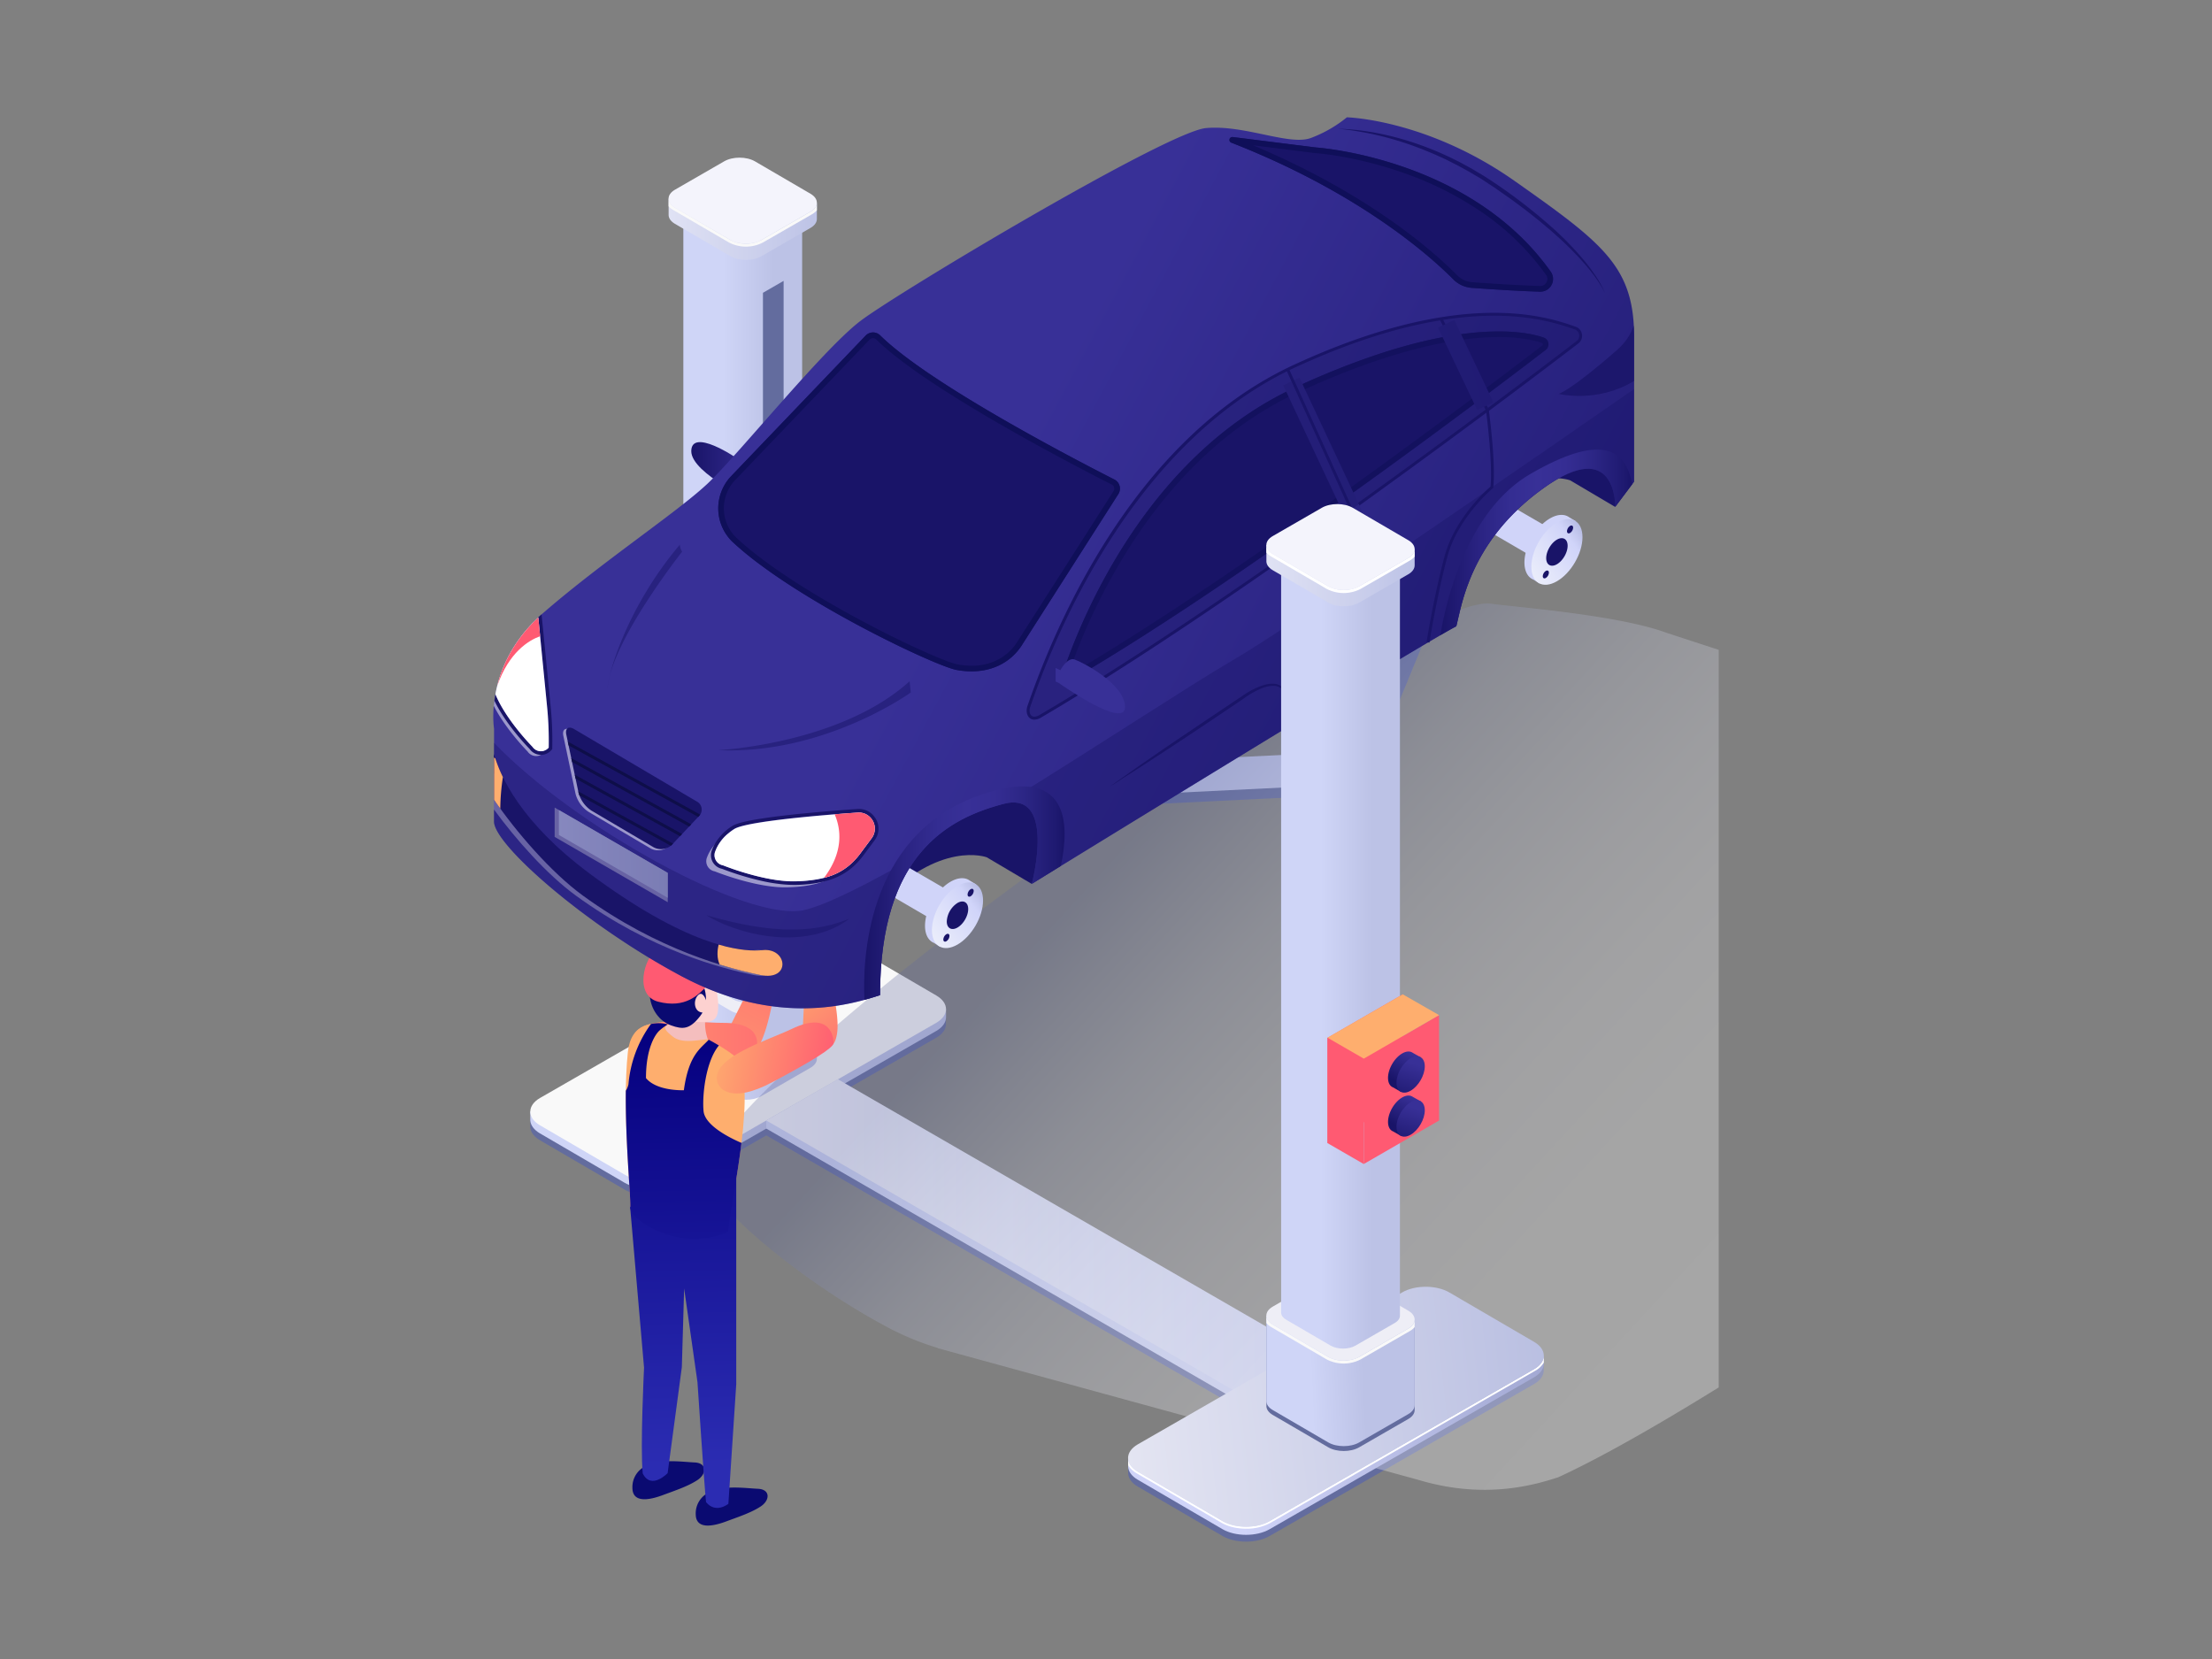 <svg xmlns="http://www.w3.org/2000/svg" xmlns:xlink="http://www.w3.org/1999/xlink" viewBox="0 0 1600 1200" id="mechanic-working-in-service-center"><rect x="0" y="0" width="1600" height="1200" fill="#808080" stroke="none"/><defs><linearGradient id="a" x1="449.97" x2="545.49" y1="798.23" y2="795.66" gradientUnits="userSpaceOnUse"><stop offset="0" stop-color="#cfd5f7"></stop><stop offset="1" stop-color="#bcc2e6"></stop></linearGradient><linearGradient id="j" x1="515.83" x2="554.27" y1="748.08" y2="746.33" xlink:href="#a"></linearGradient><linearGradient id="k" x1="523.1" x2="559.8" y1="436.49" y2="436.49" xlink:href="#a"></linearGradient><linearGradient id="b" x1="421.93" x2="594.43" y1="165.84" y2="165.84" gradientUnits="userSpaceOnUse"><stop offset="0" stop-color="#f4f4fc"></stop><stop offset="1" stop-color="#bcc2e6"></stop></linearGradient><linearGradient id="l" x1="554.29" x2="969.92" y1="906.47" y2="906.47" xlink:href="#a"></linearGradient><linearGradient id="m" x1="554.29" x2="969.92" y1="900.61" y2="900.61" xlink:href="#b"></linearGradient><linearGradient id="c" x1="559.34" x2="559.34" y1="2690.14" y2="2365.35" gradientTransform="matrix(1 -.58 0 1 0 -1692.37)" gradientUnits="userSpaceOnUse"><stop offset="0" stop-color="#d0d4f9"></stop><stop offset="1" stop-color="#636c9e"></stop></linearGradient><linearGradient id="n" x1="711.54" x2="811.57" y1="571.09" y2="572.32" xlink:href="#c"></linearGradient><linearGradient id="o" x1="711.54" x2="811.57" y1="563.68" y2="564.91" xlink:href="#b"></linearGradient><linearGradient id="p" x1="994.99" x2="1008.56" y1="500.25" y2="500.42" xlink:href="#c"></linearGradient><linearGradient id="q" x1="1187.98" x2="816.03" y1="952.48" y2="609.59" gradientUnits="userSpaceOnUse"><stop offset="0" stop-color="#fff"></stop><stop offset=".2" stop-color="#fcfcfd"></stop><stop offset=".36" stop-color="#f2f2f7"></stop><stop offset=".5" stop-color="#e1e2ec"></stop><stop offset=".64" stop-color="#c9ccdd"></stop><stop offset=".78" stop-color="#aaafca"></stop><stop offset=".9" stop-color="#858cb3"></stop><stop offset="1" stop-color="#636c9e"></stop></linearGradient><linearGradient id="d" x1="8388.63" x2="8415.92" y1="793.1" y2="579.27" gradientTransform="scale(1 -1) rotate(-35.6 2268.3 12254.94)" gradientUnits="userSpaceOnUse"><stop offset="0" stop-color="#ff5a72"></stop><stop offset="1" stop-color="#feae6e"></stop></linearGradient><linearGradient id="r" x1="-8935.29" x2="-8908" y1="10614.02" y2="10400.18" gradientTransform="scale(-1 1) rotate(83 807.493 10382.818)" xlink:href="#d"></linearGradient><linearGradient id="s" x1="487" x2="508.17" y1="840.37" y2="747.9" xlink:href="#d"></linearGradient><linearGradient id="e" x1="-6021.24" x2="-6028.18" y1="733.08" y2="1060.02" gradientTransform="matrix(-1 0 0 1 -5529.84 0)" gradientUnits="userSpaceOnUse"><stop offset="0" stop-color="#060180"></stop><stop offset="1" stop-color="#2b2cb2"></stop></linearGradient><linearGradient id="t" x1="-6023.01" x2="-6029.87" y1="752.12" y2="1075.35" xlink:href="#e"></linearGradient><linearGradient id="f" x1="-8910.07" x2="-8870.31" y1="1607.56" y2="1607.56" gradientTransform="matrix(-.99 .17 .17 .99 -8520 583.62)" gradientUnits="userSpaceOnUse"><stop offset="0" stop-color="#feae6e"></stop><stop offset="1" stop-color="#ff5a72"></stop></linearGradient><linearGradient id="u" x1="-8893.62" x2="-8838.81" y1="1618.46" y2="1618.46" xlink:href="#f"></linearGradient><linearGradient id="v" x1="9339.2" x2="9360.37" y1="5513.08" y2="5420.61" gradientTransform="matrix(.62 -.79 .79 .62 -9481.33 4711.49)" xlink:href="#d"></linearGradient><linearGradient id="w" x1="1810.14" x2="1831.31" y1="11557.18" y2="11464.7" gradientTransform="rotate(-92.08 -3991.379 6746.13)" xlink:href="#d"></linearGradient><linearGradient id="h" x1="500.02" x2="550.23" y1="342.81" y2="342.81" gradientUnits="userSpaceOnUse"><stop offset="0" stop-color="#191468"></stop><stop offset="1" stop-color="#383097"></stop></linearGradient><linearGradient id="x" x1="614.72" x2="629.38" y1="683.93" y2="670.16" xlink:href="#c"></linearGradient><linearGradient id="y" x1="680.02" x2="695.26" y1="665.31" y2="636" xlink:href="#c"></linearGradient><linearGradient id="g" x1="658.6" x2="744.58" y1="686.42" y2="624.67" gradientUnits="userSpaceOnUse"><stop offset="0" stop-color="#f7f9fc"></stop><stop offset=".52" stop-color="#d0d4f9"></stop><stop offset="1" stop-color="#636c9e"></stop></linearGradient><linearGradient id="z" x1="1048.31" x2="1062.96" y1="421.14" y2="407.37" xlink:href="#c"></linearGradient><linearGradient id="A" x1="1113.6" x2="1128.85" y1="402.52" y2="373.21" xlink:href="#c"></linearGradient><linearGradient id="B" x1="1092.18" x2="1178.17" y1="423.63" y2="361.88" xlink:href="#g"></linearGradient><linearGradient id="C" x1="1307.14" x2="709.17" y1="689.85" y2="372.11" xlink:href="#h"></linearGradient><linearGradient id="D" x1="1479.55" x2="548.55" y1="150.98" y2="401.9" xlink:href="#h"></linearGradient><linearGradient id="E" x1="632.79" x2="608.26" y1="601.22" y2="609.3" xlink:href="#d"></linearGradient><linearGradient id="F" x1="428.06" x2="352.74" y1="454.09" y2="478.39" xlink:href="#d"></linearGradient><linearGradient id="G" x1="1487.85" x2="556.89" y1="181.84" y2="432.75" gradientTransform="rotate(25.13 956.968 324.86)" xlink:href="#h"></linearGradient><linearGradient id="H" x1="404.25" x2="482.99" y1="617.66" y2="617.66" xlink:href="#a"></linearGradient><linearGradient id="I" x1="353.11" x2="367.96" y1="561.84" y2="572.2" xlink:href="#d"></linearGradient><linearGradient id="J" x1="519" x2="565.96" y1="694.52" y2="694.52" xlink:href="#d"></linearGradient><linearGradient id="i" x1="625.02" x2="770.04" y1="646.03" y2="646.03" gradientUnits="userSpaceOnUse"><stop offset="0" stop-color="#191468"></stop><stop offset="0" stop-color="#191468"></stop><stop offset=".2" stop-color="#2a2382"></stop><stop offset=".37" stop-color="#342d92"></stop><stop offset=".51" stop-color="#383097"></stop><stop offset=".65" stop-color="#352d93"></stop><stop offset=".8" stop-color="#2c2685"></stop><stop offset=".96" stop-color="#1e1970"></stop><stop offset="1" stop-color="#191468"></stop></linearGradient><linearGradient id="K" x1="1041.83" x2="1180.55" y1="392.31" y2="392.31" xlink:href="#i"></linearGradient><linearGradient id="L" x1="644.46" x2="1156.66" y1="1087.01" y2="1028.68" xlink:href="#c"></linearGradient><linearGradient id="M" x1="739.4" x2="1146.62" y1="1042.37" y2="997.83" gradientUnits="userSpaceOnUse"><stop offset="0" stop-color="#eeeef6"></stop><stop offset="1" stop-color="#b6bce0"></stop></linearGradient><linearGradient id="N" x1="948.22" x2="986.66" y1="998.62" y2="996.88" xlink:href="#a"></linearGradient><linearGradient id="O" x1="955.49" x2="992.19" y1="687.03" y2="687.03" xlink:href="#a"></linearGradient><linearGradient id="P" x1="854.32" x2="1026.83" y1="416.39" y2="416.39" xlink:href="#b"></linearGradient><linearGradient id="Q" x1="1015.05" x2="938.28" y1="789.39" y2="744.07" xlink:href="#d"></linearGradient><linearGradient id="R" x1="1041.29" x2="964.53" y1="804.4" y2="759.08" xlink:href="#d"></linearGradient><linearGradient id="S" x1="1126.71" x2="946.51" y1="922.8" y2="774.16" xlink:href="#d"></linearGradient><linearGradient id="T" x1="1009.67" x2="1020.44" y1="814.05" y2="793.15" xlink:href="#h"></linearGradient><linearGradient id="U" x1="1012.63" x2="1022.92" y1="832.7" y2="801.19" xlink:href="#h"></linearGradient><linearGradient id="V" x1="1009.66" x2="1020.44" y1="782.2" y2="761.31" xlink:href="#h"></linearGradient><linearGradient id="W" x1="1012.63" x2="1022.92" y1="800.86" y2="769.35" xlink:href="#h"></linearGradient></defs><g data-name="Ñëîé 1"><path fill="#636c9e" d="M816 1059.53v6.37c.23 3.42 2.55 6.8 7 9.4L884.23 1111c9.36 5.45 24.68 5.49 34.06.07l191.34-109.93c4.71-2.72 7.06-6.32 7-9.91v-5.78zM918.22 1031.41l51.7-29.85L606.1 791.5l71.14-40.88c4.71-2.71 7.06-6.31 7-9.9v-5.78L383.57 809v6.38c.22 3.42 2.55 6.8 7 9.39l61.27 35.74c9.36 5.45 24.68 5.48 34.06.07l68.39-39.29S918.22 1031.41 918.22 1031.41z"></path><path fill="url(#a)" d="M684.29,730v5.78c0,3.59-2.34,7.19-7,9.9L485.9,855.61c-9.38,5.42-24.7,5.38-34.06-.07l-61.27-35.73c-4.45-2.6-6.78-6-7-9.39,0,0,0-6.39,0-6.39Z"></path><path fill="#f9f9f9" d="M451.84,849.68c9.36,5.46,24.68,5.49,34.06.08L677.24,739.82c9.38-5.41,9.4-14.31,0-19.76L616,684.33c-9.36-5.46-24.68-5.49-34.06-.08L390.62,794.19c-9.38,5.41-9.4,14.31-.05,19.76Z"></path><path fill="url(#j)" d="M590.87,704.05v61.79c0,2.36-1.53,4.71-4.62,6.49l-35.57,20.51c-6.15,3.54-16.19,3.52-22.32-.05l-40.15-23.42c-2.92-1.7-4.45-3.92-4.58-6.15,0,0,0-62.18,0-62.18Z"></path><path fill="#eeeef6" d="M528.36,731c6.13,3.58,16.17,3.6,22.32,0l35.57-20.5c6.15-3.55,6.16-9.38,0-13l-40.15-23.42c-6.13-3.57-16.17-3.6-22.32,0l-35.58,20.5c-6.14,3.55-6.15,9.38,0,13Z"></path><path fill="url(#k)" d="M580.22,150.47V701.16c0,1.89-1.23,3.78-3.7,5.21L548,722.8c-4.93,2.84-13,2.82-17.89,0L497.94,704c-2.34-1.36-3.56-3.14-3.66-4.93,0,0,0-551,0-551Z"></path><path fill="#f9f9f9" d="M530.12,172c4.91,2.86,13,2.88,17.89,0l28.51-16.43c4.93-2.85,4.94-7.52,0-10.38l-32.17-18.77c-4.92-2.87-13-2.88-17.89,0L498,142.88c-4.93,2.85-4.94,7.52,0,10.38Z"></path><path fill="url(#b)" d="M590.87,146.69v11.68c0,2.36-1.53,4.71-4.62,6.49l-35.57,20.51c-6.15,3.54-16.19,3.52-22.32-.05L488.21,161.9c-2.92-1.7-4.45-3.92-4.58-6.15,0,0,0-12.07,0-12.07Z"></path><path fill="#f4f4fc" d="M528.36,173.59c6.13,3.58,16.17,3.6,22.32,0l35.57-20.5c6.15-3.55,6.16-9.38,0-12.95l-40.15-23.42c-6.13-3.57-16.17-3.6-22.32,0l-35.58,20.51c-6.14,3.54-6.15,9.37,0,13Z"></path><path fill="#f9f9f9" d="M487.14,152l40.15,23.41a26.73,26.73,0,0,0,24.45.06L587.31,155a13.2,13.2,0,0,0,3.56-2.88v-5.4c0,2.34-1.55,4.68-4.62,6.45l-35.57,20.5a24.62,24.62,0,0,1-22.32,0l-40.15-23.41c-3.07-1.79-4.6-4.14-4.59-6.49v5.45A13.5,13.5,0,0,0,487.14,152Z"></path><polygon fill="url(#l)" points="918.22 1026.46 554.28 816.34 554.28 810.47 605.99 786.49 969.92 996.61 918.22 1026.46"></polygon><polygon fill="url(#m)" points="918.22 1020.59 554.28 810.47 605.99 780.62 969.92 990.74 918.22 1020.59"></polygon><polygon fill="url(#c)" points="566.81 694.72 551.86 703.35 551.86 211.79 566.81 203.16 566.81 694.72"></polygon><polygon fill="url(#n)" points="940.89 576.4 594.81 593.41 638.26 567.7 984.34 550.69 940.89 576.4"></polygon><polygon fill="url(#o)" points="940.89 569 594.81 586 638.26 560.29 984.34 543.28 940.89 569"></polygon><polygon fill="url(#p)" points="997.27 543.28 1032.49 457.71 1002.62 457.71 978.75 536.34 997.27 543.28"></polygon><path d="M1243.19,470.05v533.52c-43.93,27.17-85,50.7-116.12,65-15.58,5-52.33,16.54-101.08,1.87l-25-6.86-5.81-1.59-5-1.37-1.91-.54-82.64-22.63-9.54-2.59-37.84-10.35-180-49.34.09-.14A199,199,0,0,1,641.89,960c-43.43-23.12-85.55-55-109.35-78.64-1.41-1.36-2.77-2.77-4-4.08-7.36-7.73-12.5-14.41-14.68-19.31a11.48,11.48,0,0,1-1.22-4.59V837.71c1-1.68,2.09-3.45,3.31-5.22,2.46-3.68,5.32-7.64,8.63-11.72,4-5,8.64-10.41,13.77-16,3.27-3.54,6.72-7.18,10.45-11,3.9-4,8.08-8.13,12.45-12.4,7.31-7,15.21-14.4,23.66-21.94,2-1.78,4-3.59,6-5.36.55-.5,1.14-1,1.68-1.5,2.64-2.32,5.27-4.64,8-7,1.72-1.5,3.5-3,5.31-4.54q10.64-9.13,22-18.54c2.86-2.36,5.72-4.77,8.67-7.13,4.5-3.68,9-7.36,13.68-11.08q13.14-10.5,26.94-21.22a.87.87,0,0,0,.22-.18c1.64-1.27,3.32-2.55,5-3.86.64-.5,1.27-1,2-1.5s1.37-1,2.09-1.59q11.73-9.06,23.85-18.13,14.73-11,29.85-22.12,4.1-2.94,8.18-6c1.63-1.18,3.22-2.37,4.86-3.5,5.36-3.91,10.72-7.77,16.13-11.63,15.22-10.86,30.52-21.58,45.79-32,3.91-2.68,7.77-5.36,11.68-8q13-8.87,25.89-17.45l12.08-8c21.31-14,42.12-27.34,61.88-39.47,1.41-.91,2.77-1.73,4.13-2.55l.77-.5c19.18-11.76,37.3-22.39,53.93-31.66.73-.41,1.41-.77,2.13-1.18,4.14-2.32,8.23-4.5,12.18-6.64,4.41-2.36,8.68-4.58,12.81-6.72,1.82-.95,3.64-1.86,5.36-2.72q8.73-4.36,16.49-7.91c.77-.36,1.55-.68,2.32-1,2.72-1.23,5.36-2.37,7.9-3.41,4.14-1.73,8-3.18,11.54-4.41,9.82-3.41,17.31-4.95,22.13-4.27,19.21,2.64,92.13,8.09,127.38,21.17Z" style="mix-blend-mode:multiply" fill="url(#q)" opacity=".3"></path><path fill="#fdd1d0" d="M554,701.47a4.4,4.4,0,0,0-1-.91,7.92,7.92,0,0,0-.93-1.9c-2.24-3.35-7.1-13-5.06-13.63,1.24-.41,1.72.76,2.53,1.86-.77-5.4-.26-10.8,4.06-12.76a4.52,4.52,0,0,1,2.54-.5c3.88.29,5.41,5.79,5.33,13.69a131,131,0,0,0,.84,14.74C559.4,703,555.75,703.66,554,701.47Z"></path><path fill="url(#d)" d="M529.11,753.31c5.61,7.26,10.63,18,19.38,4s13.27-51.1,14-55.86S553,693.08,551,697c-5,9.64-18.09,35.68-26,51.51A24.33,24.33,0,0,1,529.11,753.31Z"></path><path fill="url(#r)" d="M457.86,751c-1.13,5.68,2.77,19,35.61,17.59s50.69-3.45,52.31-6.38,8.81-22.4-22.74-22.35C503.45,739.89,461.36,733.37,457.86,751Z"></path><path fill="#0a0a71" d="M512.71 1079.55c10.27-5.54 26.5-3.08 35.53-2.67s8.83 8.22 2.06 12.73-16.23 7.6-25.06 10.89-22 6.37-22-5.34A16.76 16.76 0 01512.71 1079.55zM466.91 1060.5c10.27-5.54 26.49-3.08 35.53-2.67s8.83 8.22 2.05 12.73-16.22 7.6-25.05 10.89-22 6.37-22-5.34A16.76 16.76 0 01466.91 1060.5z"></path><path fill="url(#s)" d="M530.58,763.27c-14.16-11-71.92-44.27-76.41-2.41s2.42,104.46,1.69,112.49,34.59,33.39,70.87,17.66C527.37,873.67,550.49,778.74,530.58,763.27Z"></path><path fill="url(#e)" d="M464.92,1065.8c6.1,12.2,18-.24,18-.24l10.27-76.63L494.86,932l9.64,67.74s4.92,74.92,6.2,86.8c7.17,8.67,16.16,1.17,16.16,1.17l5.68-86.36V853L455.8,873.15l10.06,116.1S463,1047.18,464.92,1065.8Z"></path><path fill="url(#t)" d="M536.33,826.69c-3.38,27.75-9.28,55.67-9.6,64.32-36.28,15.73-71.6-9.63-70.87-17.66.58-6.36-3.64-47-3.18-84.43a13.73,13.73,0,0,0,1.9-4.64,86.32,86.32,0,0,1,16.27-43.59,25.52,25.52,0,0,1,12.21.27,43.93,43.93,0,0,0-5.72,4.18c-3,2.46-10.09,12.41-10.09,34.67,7.92,9.63,27.4,8.78,27.4,8.78,3.55-25.87,12.19-30.16,18-36.55,2.62,1.39,5.1,2.8,7.37,4.17-9.4,11.17-12.23,35.71-11.11,47.55C510,814.3,528.34,823.27,536.33,826.69Z"></path><path fill="#f4bebe" d="M510.21,735.91A35.77,35.77,0,0,0,512,751.77c-8.59.56-18.6,3.22-25.26-1.92-9.89-7.64-4.07-7.28-1.5-10.49,3.69-4.61,1.42-7.84,1.42-7.84Z"></path><path fill="#fdd1d0" d="M514.08,697s5.32,19.94,5.41,29.48-1.66,13.3-13,12.84-33.31-9.57-32.2-18.44S489.27,680,514.08,697Z"></path><path fill="#0a0a71" d="M518.78,693.75c2.31,8.84-3.24,13.57-6.4,17l-3.16,3.46s4.67,11.26-2.83,20.83-12.36,9.74-21,6.65S470.86,730,470,720.38s-2.93-28,14.81-34.74S515.15,679.84,518.78,693.75Z"></path><path fill="#fdd1d0" d="M510.85,723.91s-2.26-7.6-5.83-4.15-3.18,11,1.77,12.4S514.38,729.83,510.85,723.91Z"></path><path fill="url(#f)" d="M515.47,704.8l13.15-15.58s9.9-9-1.6-15.26-17.88-3.78-21.45-.5-12.89,9.94-12.89,9.94Z"></path><path fill="url(#u)" d="M511.91,712.44c-6.56,7.18-16.1,17.21-35.82,12.12-17.39-4.49-10.73-31.88-.21-38.57,6.42-4.07,23.19-13.62,36.68-1.34S511.91,712.44,511.91,712.44Z"></path><path fill="#fdd1d0" d="M586.32,696.78a4.36,4.36,0,0,0-1.08-.81,7.71,7.71,0,0,0-1.1-1.8c-2.54-3.13-8.28-12.25-6.32-13.1,1.21-.53,1.79.59,2.7,1.61-.74-2.69-1.21-3.25,2.91-5.61a4.62,4.62,0,0,1,2.49-.74c3.88-.07,6.08,1.73,6.51,5.66.64,5.73,1.64,11.76,2.23,14.6C591.85,697.76,588.29,698.8,586.32,696.78Z"></path><path fill="url(#v)" d="M586.16,751.32c8.06,4.38,17,12.15,19.35-4.13s-8.49-52.11-9.71-56.77-12.11-3.85-12.39.53c-.69,10.84-2.14,39.95-2.95,57.61A24.28,24.28,0,0,1,586.16,751.32Z"></path><path fill="url(#w)" d="M518.72,782.33c1.43,5.61,10.68,15.95,39.71.55S602.7,758,602.9,754.6s-1.69-24-30.15-10.38C555.09,752.67,514.29,764.9,518.72,782.33Z"></path><path fill="#191468" d="M551.57,687.25c-16.64,1.79-56.05-3.9-125.32-55.56-49.95-37.25-64.61-70.57-68.9-86.26v33c15.67,22.9,41.14,52.52,64.17,69.3,54.94,40,106,52.78,128.4,57.45S569.73,685.31,551.57,687.25Z"></path><path fill="url(#h)" d="M547.85,364.22s-48.05-21.46-47.83-38,31.38,3.62,36.58,7.91,10.17,19.51,10.17,19.51l3.46,2.43v9.74Z"></path><path fill="#191468" d="M746.25,639.32l-32.48-19.21s-34.11-12.91-78.33,34.2c-54.22,57.77-31.61-40.1-31.61-40.1l74-59.46,78.78,10.82,6.93,41.12Z"></path><path fill="url(#x)" d="M636.47,615.39a4.33,4.33,0,0,0-.62-.36c-1.52-.7-3.52-.5-5.73.77-4.7,2.71-8.51,9.29-8.51,14.69,0,3,1.16,5,3,5.7l60.78,35.47,12-20.82Z"></path><path fill="#191468" d="M699.64,656.19c0,5.4-3.81,12-8.51,14.69s-8.52.55-8.52-4.85,3.81-12,8.52-14.69S699.64,650.8,699.64,656.19Z"></path><path fill="url(#y)" d="M701.36,636.88a8.76,8.76,0,0,0-1.36-.79c-3.28-1.52-7.64-1.09-12.42,1.67-10.21,5.9-18.49,20.18-18.49,31.89,0,6.47,2.52,10.79,6.49,12.39l4.52,2.88,26-45.2Z"></path><path fill="url(#g)" d="M711.07,651.35c0,11.71-8.28,26-18.49,31.89s-18.49,1.18-18.49-10.54,8.28-26,18.49-31.9S711.07,639.63,711.07,651.35Z"></path><path fill="#191468" d="M700.33 657.55c0 4.91-3.47 10.9-7.75 13.37s-7.75.49-7.75-4.42a17.07 17.07 0 017.75-13.37C696.86 650.66 700.33 652.63 700.33 657.55zM704.31 644.47a4.88 4.88 0 01-2.22 3.82c-1.22.71-2.21.14-2.21-1.26a4.9 4.9 0 012.21-3.83C703.32 642.5 704.31 643.06 704.31 644.47zM686.78 677a4.88 4.88 0 01-2.22 3.82c-1.22.71-2.22.14-2.22-1.26a4.91 4.91 0 012.22-3.83C685.79 675.05 686.78 675.61 686.78 677zM1168.29 366.66l-32.49-19.2s-34.11-12.92-78.33 34.19c-54.22 57.77-31.61-40.1-31.61-40.1l74-59.46 78.78 10.83L1176.72 331z"></path><path fill="url(#z)" d="M1070.05,352.6a3.85,3.85,0,0,0-.62-.36c-1.51-.7-3.52-.5-5.72.77-4.71,2.71-8.52,9.29-8.52,14.69,0,3,1.16,5,3,5.7L1119,408.87l12-20.82Z"></path><path fill="#191468" d="M1133.22,393.4c0,5.4-3.81,12-8.51,14.69s-8.52.55-8.52-4.85,3.82-12,8.52-14.69S1133.22,388,1133.22,393.4Z"></path><path fill="url(#A)" d="M1134.94,374.09a9.15,9.15,0,0,0-1.35-.79c-3.29-1.52-7.65-1.09-12.43,1.67-10.21,5.9-18.49,20.18-18.49,31.89,0,6.47,2.52,10.79,6.49,12.39l4.53,2.88,26-45.2Z"></path><path fill="url(#B)" d="M1144.65,388.56c0,11.72-8.28,26-18.49,31.89s-18.49,1.18-18.49-10.54,8.28-26,18.49-31.9S1144.65,376.84,1144.65,388.56Z"></path><path fill="#191468" d="M1133.91 394.76c0 4.91-3.47 10.9-7.75 13.37s-7.75.49-7.75-4.42 3.47-10.9 7.75-13.37S1133.91 389.84 1133.91 394.76zM1137.89 381.68a4.89 4.89 0 01-2.21 3.82c-1.23.71-2.22.14-2.22-1.26a4.88 4.88 0 012.22-3.83C1136.9 379.71 1137.89 380.27 1137.89 381.68zM1120.36 414.23a4.88 4.88 0 01-2.22 3.82c-1.22.71-2.21.14-2.21-1.26a4.9 4.9 0 012.21-3.83C1119.37 412.26 1120.36 412.82 1120.36 414.23z"></path><path fill="url(#C)" d="M357.35,594.31V527s-7.79-46.1,35.71-83.76,96.74-72.71,118.81-93.49S595,253,622.25,232.24s222-137,250-139.59,60.38,13,76,7.14a92.7,92.7,0,0,0,26-14.93s57.78,1.3,121.41,46.1,85.7,61.67,86.35,111V348.45l-13.63,18.18s1.29-51.7-51.94-13.51-59.09,84.93-63,99.86c-23.37,11.69-307.1,186.34-307.1,186.34s18.18-68.17-20.77-57.79-89,35.71-89,138.29c-20.13,6.5-74,23.38-143.48-13.63S357.35,611,357.35,594.31Z"></path><path fill="#191468" d="M511,662c8.61,2.52,17.18,4.66,25.8,6.41a201.38,201.38,0,0,0,26,3.61l3.26.19c1.08.06,2.17.06,3.25.1.55,0,1.09,0,1.63,0h1.63c1.08,0,2.17,0,3.25,0a119.84,119.84,0,0,0,13-1l3.23-.47c1.07-.18,2.13-.41,3.2-.6.54-.1,1.08-.18,1.61-.3l1.59-.38,1.6-.37c.53-.12,1.07-.24,1.59-.4a122.51,122.51,0,0,0,12.61-4.19,56.55,56.55,0,0,1-5.61,3.76l-1.47.85c-.49.28-1,.57-1.49.81l-3.07,1.48c-.51.26-1,.46-1.57.67l-1.58.63-1.6.63c-.53.2-1.08.36-1.62.54-1.08.35-2.17.71-3.27,1l-3.32.85c-1.1.3-2.23.47-3.35.7s-2.25.44-3.38.57-2.26.33-3.4.45l-3.41.29c-1.14.12-2.28.11-3.42.16l-1.71.06h-1.71c-1.14,0-2.28,0-3.42-.06l-3.41-.17a120.37,120.37,0,0,1-26.69-5A125.77,125.77,0,0,1,523,668.23c-2.07-.92-4.12-1.84-6.11-2.88A66.56,66.56,0,0,1,511,662Z" opacity=".5"></path><path fill="#191468" d="M1033.94 464.82l-2.06-.32c0-.34 5.39-34 13.13-62.54 7.33-27 30.1-47.42 33.11-50 1.7-16.68-2.87-52.15-3.24-55l-33.52-65.93 1.86-1 33.68 66.25 0 .18c.21 1.57 5.15 38.69 3.23 56.05l-.05.42-.32.26c-.26.21-25.12 21.11-32.76 49.24C1039.31 430.91 1034 464.49 1033.94 464.82zM967.48 93.12c4.9.09 9.79.46 14.67 1 2.44.31 4.88.57 7.3 1l3.64.58c1.21.22 2.41.46 3.62.69a209.92 209.92 0 0128.46 7.71 222 222 0 0127.2 11.45c1.1.55 2.22 1.06 3.31 1.64l3.25 1.76 3.24 1.76c1.08.59 2.17 1.16 3.22 1.81l6.35 3.78 1.58.94 1.55 1 3.1 2a390.52 390.52 0 0146.62 36 229 229 0 0120.46 21.22l2.35 2.84c.76 1 1.5 1.95 2.24 2.93 1.52 1.93 2.91 4 4.3 6 .7 1 1.32 2.07 2 3.11s1.27 2.1 1.87 3.17a44.88 44.88 0 013.13 6.66 44.46 44.46 0 00-3.51-6.43c-.66-1-1.29-2.07-2-3.06s-1.38-2-2.12-3l-2.23-2.9c-.71-1-1.53-1.9-2.3-2.85s-1.55-1.88-2.34-2.81l-2.45-2.72c-.82-.9-1.61-1.83-2.45-2.71l-2.54-2.64-2.54-2.63-2.63-2.54-2.63-2.54-1.32-1.27-1.35-1.23-5.44-4.9c-1.82-1.62-3.72-3.16-5.58-4.74s-3.7-3.18-5.63-4.67c-3.84-3-7.6-6.12-11.57-9l-5.87-4.38c-1-.74-2-1.45-3-2.14l-3-2.11-6-4.2-1.5-1.06-1.53-1-3.06-2-3-2-1.53-1-1.56-.94L1064 125c-1-.64-2.11-1.21-3.18-1.8l-3.2-1.76-3.2-1.75c-1.07-.57-2.17-1.1-3.25-1.66-2.19-1.08-4.34-2.22-6.54-3.26l-6.65-3c-2.22-1-4.49-1.87-6.73-2.82s-4.54-1.79-6.81-2.65a230.71 230.71 0 00-28-8.46c-1.19-.28-2.37-.57-3.57-.83l-3.59-.72c-2.38-.52-4.8-.87-7.21-1.31C977.21 94.16 972.36 93.52 967.48 93.12z"></path><path fill="#191468" d="M1181.9,242c0-2.2-.1-4.33-.22-6.41-2,6.09-5.78,12.1-12.16,17.68-34.78,30.44-42.21,31.6-42.21,31.6s27.68,7.06,54.59-9.28Z" opacity=".8"></path><path fill="#191468" d="M493.43 399s-52 65.73-54 99.3c0-9.69 13.68-58.65 52.37-104.38A8.77 8.77 0 00493.43 399zM519.53 542.62s88-4.29 138.4-49.83l.88 8.1S596.29 546 519.53 542.62z" opacity=".5"></path><path fill="#191468" d="M1144.29,241.91a6.77,6.77,0,0,0-4.5-5.55c-20.21-7.13-81.82-28.8-203.61,27.4C884.25,287.7,838.46,330.49,800.07,391c-22.48,35.44-42.16,76.87-56.92,119.8-1.14,3.36-.41,7,1.77,8.67a5.25,5.25,0,0,0,3.27,1.09,9.9,9.9,0,0,0,5.36-1.86q12.68-7.42,26-15.63c6.68-4,13.44-8.26,20.3-12.58,38.35-24.21,79.28-51.7,118.94-79.27l7.09-4.91c.22-.18.5-.36.77-.55s.73-.54,1.13-.81c.69-.46,1.37-1,2.05-1.41,2.18-1.55,4.4-3.09,6.59-4.64,1.86-1.27,3.72-2.58,5.54-3.9,9.54-6.68,19-13.36,28.21-19.95.82-.59,1.63-1.18,2.41-1.72,1.5-1.05,2.95-2.09,4.4-3.14.59-.45,1.18-.86,1.73-1.27s.82-.54,1.18-.82l3.41-2.45c34.43-24.71,66-47.93,91.77-67.1.63-.45,1.31-.91,2-1.41,38.43-28.62,63.37-47.79,64.42-48.61A6.82,6.82,0,0,0,1144.29,241.91Zm-69.73,54.42c-25.81,19.17-57.56,42.52-92.18,67.37-1.5,1.09-3,2.14-4.5,3.23-.59.45-1.18.86-1.77,1.27-1.45,1-3,2.09-4.45,3.13-1.64,1.23-3.32,2.41-5,3.59-9.22,6.59-18.62,13.27-28.16,19.95l-5.55,3.9c-1.59,1.14-3.18,2.23-4.77,3.37-.54.36-1,.72-1.54,1a8.39,8.39,0,0,1-.82.59c-.64.46-1.27.91-1.91,1.32-2.18,1.54-4.36,3-6.54,4.59-39.8,27.62-80.82,55.19-119.25,79.41-7,4.36-13.81,8.63-20.53,12.72-8.55,5.27-17,10.31-25.13,15.08-2.63,1.68-4.86,2-6.27.91s-1.91-3.86-1-6.36c18.9-55.2,74.5-187.67,185.71-242.82.59-.32,1.23-.59,1.87-.91,1.4-.68,2.86-1.36,4.31-2,41.8-19.31,76.41-29.35,104.67-33.94.73-.14,1.45-.27,2.14-.36a239.2,239.2,0,0,1,36.75-3c30.16,0,49,6.63,58.51,9.95a4.8,4.8,0,0,1,1.09,8.49c-.73.59-25.53,19.67-63.92,48.25C1075.69,295.47,1075.15,295.88,1074.56,296.33Z"></path><path fill="#191468" d="M1117.92 253.25S914.56 410.06 777.43 490.41c-6.52 4.17-9.39-1.18-7.78-5.87C783.56 444 831.22 329 937.43 280c104.82-48.36 159.94-42.56 179.28-35.75A5.12 5.12 0 011117.92 253.25zM626.16 242.75L528.9 344.36a33.73 33.73 0 001.47 48.09c45.15 41.71 146 89.28 161.47 92.14 22.58 4.17 38.86-4.69 47.24-17.81l69.86-109.37a7.38 7.38 0 00-2.87-10.56C777.44 332.3 672.3 277.7 636.66 242.58A7.38 7.38 0 00626.16 242.75z"></path><path fill="#0f0f59" d="M806.07,346.85c-28.62-14.54-133.79-69.14-169.41-104.26a7.34,7.34,0,0,0-10.49.13l-45.93,48-13.45,14.08-14.94,15.58-14.18,14.81-8.76,9.18a31.39,31.39,0,0,0-5.14,7,33.64,33.64,0,0,0,6.59,41.07,234,234,0,0,0,21.49,17.44c4.77,3.5,9.76,7,14.94,10.41,4.36,2.91,8.86,5.81,13.45,8.63,46.57,29,100.58,53.61,111.58,55.65a58.58,58.58,0,0,0,10.94,1c17,0,29.35-7.95,36.35-18.85l69.82-109.39A7.34,7.34,0,0,0,806.07,346.85Zm-.59,8.36L735.61,464.56a35.71,35.71,0,0,1-12.9,12.13,40.72,40.72,0,0,1-20,4.86,57.67,57.67,0,0,1-10.17-1c-10.45-1.91-65.6-27-112.35-56.43-4.59-2.86-9.09-5.81-13.45-8.76-5.22-3.5-10.22-7.05-14.94-10.59-6.86-5.13-13.18-10.31-18.67-15.35a29.58,29.58,0,0,1-1.32-42.21l8.27-8.63,11.72-12.27,14.94-15.58,13.45-14.08,48.88-51.06a3.3,3.3,0,0,1,2.36-1,3.37,3.37,0,0,1,2.32.91c35.8,35.29,139.47,89.31,170.41,105a3.18,3.18,0,0,1,1.68,2A3.42,3.42,0,0,1,805.48,355.21Z"></path><path fill="#191468" d="M891.6,99.1l59.4,7.47c.46.06.91.11,1.37.14,9.07.73,113.23,10.71,169.3,89.78a9.2,9.2,0,0,1-7.83,14.49c-18.78-.62-38.7-2-49.45-2.8a20.59,20.59,0,0,1-13.14-6.07c-15.51-15.69-66.77-62.27-160.68-99A2.11,2.11,0,0,1,891.6,99.1Z"></path><path d="M511.58,619.77s2.82-9,13.5-15.74,88.66-11.84,88.66-11.84a11.63,11.63,0,0,1,10.76,18.49l-8.19,11c-10.52,14.09-23.79,19.45-46.47,20.15S517,630.28,517,630.28A7.43,7.43,0,0,1,511.58,619.77Z" style="mix-blend-mode:overlay" fill="#fff" opacity=".5"></path><path fill="#191468" d="M633.89,593a7.49,7.49,0,0,0-.91-1.5,1.33,1.33,0,0,0-.36-.5,13.79,13.79,0,0,0-11.36-5.86,11.67,11.67,0,0,0-1.77.09c-.68,0-5.45.36-12.45.91-7.22.55-16.85,1.36-26.8,2.36a10,10,0,0,0-1.09.09c-4.41.46-8.54.91-12.36,1.37-5.58.63-10.58,1.31-14.94,2l-2.82.41c-13.67,2.23-17.58,4-19.35,5.09a37.39,37.39,0,0,0-13.31,14.22,26.32,26.32,0,0,0-1.23,2.77,10.07,10.07,0,0,0,.23,8.77,10,10,0,0,0,6.9,5.22,207.52,207.52,0,0,0,29.58,8.95,116.92,116.92,0,0,0,14.94,2.32c2.41.23,4.82.36,7.14.36.68,0,1.31,0,2,0,1.5,0,3-.09,4.32-.18A92.91,92.91,0,0,0,594.37,638c2-.45,3.91-1,5.72-1.54a44.49,44.49,0,0,0,4.55-1.68c7.85-3.36,14.12-8.41,19.76-15.9l8.18-11A14,14,0,0,0,633.89,593Zm-1.63,9.9a11.46,11.46,0,0,1-1.77,3.41l-8.18,10.95c-.87,1.13-1.73,2.22-2.68,3.27a27.51,27.51,0,0,1-2.46,2.63,34.25,34.25,0,0,1-4.08,3.64c-.73.59-1.41,1.09-2.14,1.59a4.91,4.91,0,0,1-.68.41,12,12,0,0,1-1.32.86s-.09,0-.13.09a13.66,13.66,0,0,1-1.41.77,31.48,31.48,0,0,1-3.55,1.73c-1.13.5-2.27,1-3.45,1.36-.41.14-.64.23-.86.32-1,.32-2.09.64-3.23.91-.09,0-.22,0-.32.09a89.69,89.69,0,0,1-15.76,2.32c-1.41,0-2.91.13-4.41.18-.69,0-1.41,0-2.11,0-2.26,0-4.59-.13-6.93-.35-1.86-.14-3.72-.37-5.58-.64a3.26,3.26,0,0,0-.69-.09c-1.18-.23-2.36-.41-3.59-.59a4.71,4.71,0,0,0-.81-.18c-1.46-.28-2.86-.55-4.27-.87l-1.78-.41c-3.68-.86-7.17-1.81-10.4-2.77-1.54-.4-3-.86-4.36-1.27-.73-.27-1.41-.5-2.09-.68s-1-.36-1.5-.5c-1-.36-1.91-.64-2.72-1s-1.59-.59-2.28-.82-1.27-.46-1.77-.64l-2-.77a7.43,7.43,0,0,1-5.45-10.49,30.68,30.68,0,0,1,8.31-11.82,48.59,48.59,0,0,1,5.23-4c2.9-1.86,10.81-3.54,20.76-5.09,4.63-.68,9.72-1.36,14.94-2,4.46-.5,9-1,13.45-1.46,7.77-.77,15.36-1.41,21.71-2l1.82-.14c4.36-.36,8.09-.63,10.82-.82l1.68-.13,3.45-.23a11.19,11.19,0,0,1,9.81,3.5,1.81,1.81,0,0,1,.27.32,3,3,0,0,1,.82,1A11.41,11.41,0,0,1,632.26,602.93Zm-56.43,34.53c-.69,0-1.41,0-2.11,0h2.11Zm-9-.32c2.36.21,4.66.3,6.93.31-2.26,0-4.59-.13-6.93-.35Z"></path><path fill="#fff" d="M517.57,615.43s2.82-9,13.5-15.75,88.66-11.84,88.66-11.84a11.63,11.63,0,0,1,10.76,18.49l-8.19,11c-10.52,14.1-23.79,19.45-46.47,20.15S523,625.94,523,625.94A7.44,7.44,0,0,1,517.57,615.43Z"></path><path fill="#191468" d="M359.66 496q-.2.74-.36 1.47Q359.47 496.73 359.66 496zM360.07 494.4c-.13.49-.26 1-.38 1.47C359.81 495.38 359.94 494.89 360.07 494.4zM360.52 492.78c-.14.51-.28 1-.42 1.5C360.24 493.78 360.38 493.29 360.52 492.78zM359.28 497.55q-.18.74-.33 1.47Q359.1 498.29 359.28 497.55z"></path><path d="M385.88,450.06l-.9.87c-20.63,21.57-26.46,44.62-27.81,59.62,8.6,17,24.43,33,24.43,33a7.44,7.44,0,0,0,11.82.75,250.74,250.74,0,0,0-1.31-30.88C390.71,498.9,387.31,464.5,385.88,450.06Z" style="mix-blend-mode:overlay" fill="#fff" opacity=".5"></path><path fill="#191468" d="M391.93 446.34l-.19-1.92a105.84 105.84 0 00-25.3 33 105.22 105.22 0 0122.91-30.78c1.42 14.44 4.82 48.84 6.23 63.31a251.9 251.9 0 011.3 30.89 7.44 7.44 0 01-11.82-.75s-19.08-19.23-26.73-38c.09-.49.19-1 .29-1.48-.44 2.16-.77 4.23-1 6.2 8.13 17 23.56 33 25.46 34.92a10 10 0 0015.79.79l.6-.68 0-.91a249.21 249.21 0 00-1.31-31.25C396.75 495.11 393.33 460.53 391.93 446.34zM361 491.15c-.16.51-.31 1-.45 1.52C360.7 492.16 360.85 491.66 361 491.15zM358.93 499.08c-.11.5-.21 1-.31 1.48C358.72 500.07 358.82 499.58 358.93 499.08zM362.71 486.12l-.57 1.59zM365.59 479.17c-.26.57-.52 1.14-.76 1.71C365.07 480.31 365.33 479.74 365.59 479.17zM364.8 480.93c-.24.56-.48 1.11-.71 1.67C364.32 482 364.56 481.49 364.8 480.93zM366.43 477.4c-.28.57-.55 1.15-.82 1.73C365.88 478.55 366.15 478 366.43 477.4zM363.37 484.4c-.22.54-.42 1.08-.62 1.62C363 485.48 363.15 484.94 363.37 484.4zM364.06 482.67q-.35.82-.66 1.65Q363.72 483.5 364.06 482.67zM362.1 487.81l-.52 1.56zM361.54 489.49c-.17.52-.33 1-.49 1.53C361.21 490.52 361.37 490 361.54 489.49z"></path><path fill="#fff" d="M389.35,446.6c-20.27,19.06-28.14,39.82-31,55.47,7.65,18.75,26.73,38,26.73,38a7.45,7.45,0,0,0,11.82.75,251.9,251.9,0,0,0-1.3-30.89C394.17,495.44,390.77,461,389.35,446.6Z"></path><polygon points="482.99 652.59 401.18 605.35 401.18 584.14 482.99 631.38 482.99 652.59" style="mix-blend-mode:overlay" fill="#fff" opacity=".5"></polygon><path fill="#0f0f59" d="M1116.71,244.22c-.72-.27-1.49-.5-2.31-.77-1.05-.32-2.18-.59-3.41-.91s-2.23-.5-3.45-.77-2.5-.45-3.86-.68a131,131,0,0,0-19.58-1.36,202.78,202.78,0,0,0-27.26,2c-.73.09-1.46.22-2.18.31-1.64.23-3.32.5-5,.78-.73.13-1.46.22-2.18.36l-.64.13c-1.14.19-2.23.37-3.36.6-7,1.31-14.54,3-22.63,5.13-2.77.73-5.58,1.54-8.49,2.36-.73.23-1.45.46-2.23.64-4.54,1.36-9.22,2.81-14.08,4.45a562.75,562.75,0,0,0-54,21.35l-4,1.77-.78.37-1.13.54q-3,1.37-5.86,2.86c-96.63,48.34-142.83,151.46-158.69,195.26-.77,2.13-1.45,4.09-2.08,5.9-1.19,3.5.09,7.36,3.54,7.36a8.28,8.28,0,0,0,4.27-1.5c3.95-2.31,7.95-4.67,12-7.17,39.57-23.72,83.72-53,126.52-82.68a2.14,2.14,0,0,0,.5-.32l1.77-1.23c2.18-1.5,4.36-3,6.54-4.54,14.4-10,28.62-20,42.43-29.85a10.33,10.33,0,0,1,1-.68c1.5-1.09,3-2.18,4.49-3.23.59-.45,1.18-.86,1.73-1.27,1.5-1,3-2.09,4.45-3.18,33.44-23.94,63.79-46.34,87.54-64.05,1.46-1.14,3-2.23,4.37-3.27.59-.46,1.18-.87,1.72-1.28,1.55-1.18,3-2.31,4.5-3.4,25.35-19,40.89-31,40.89-31A5.12,5.12,0,0,0,1116.71,244.22Zm-1.13,5.68c-.46.32-15.72,12.09-40.34,30.58-1.5,1.13-3,2.27-4.64,3.45-.54.45-1.13.86-1.68,1.32-1.41,1-2.86,2.09-4.31,3.18-19,14.17-42.3,31.39-67.92,50q-9.41,6.81-19.53,14.08c-1.46,1-3,2.14-4.46,3.18-.59.41-1.13.82-1.72,1.27-1.5,1.05-3,2.14-4.55,3.23-3.13,2.22-6.31,4.5-9.54,6.77-12.49,8.86-25.57,18-39,27.35-.55.36-1.14.77-1.73,1.18a.7.7,0,0,1-.18.13c-43.16,29.9-89.5,60.7-130.61,85.32-3.41,2-6.72,4-10,5.95a5.41,5.41,0,0,1-2,.91,3.12,3.12,0,0,1,.13-1.91c.91-2.63,2-5.68,3.18-9a435.68,435.68,0,0,1,45.61-89.14C853.18,342,890.07,308.1,932.14,287.06c1.9-.95,3.86-1.91,5.81-2.81.41-.19.77-.37,1.18-.55.23-.09.5-.23.73-.32,1.36-.63,2.72-1.27,4-1.81,42.39-19.22,75.87-29.08,101.4-33.85,1.45-.23,2.82-.5,4.18-.73.73-.09,1.45-.22,2.13-.36,2.41-.36,4.77-.73,7.05-1a194.1,194.1,0,0,1,25.44-1.82c16.62,0,26.71,2.68,31.25,4.28a1,1,0,0,1,.64.81A1,1,0,0,1,1115.58,249.9ZM971,356.93c-1.5,1.05-3,2.14-4.55,3.23-3.13,2.22-6.31,4.5-9.54,6.77-12.49,8.86-25.57,18-39,27.35-.55.36-1.14.77-1.73,1.18a6.67,6.67,0,0,0,2.09,3.5q3.27-2.19,6.54-4.5c14.4-10,28.62-20,42.43-29.85a10.33,10.33,0,0,1,1-.68c1.5-1.09,3-2.18,4.49-3.23Z"></path><polygon fill="url(#D)" points="1068.48 296.55 1040.19 236.97 1051.95 231.46 1080.23 291.03 1068.48 296.55"></polygon><path fill="#0f0f59" d="M1122.44,197.75a10.76,10.76,0,0,0-.77-1.27c-56.06-79-160.23-89-169.32-89.77l-1.36-.14-59.38-7.45a1,1,0,0,0-.32,0c-.07,0-.12.06-.19.06a2,2,0,0,0-1,.33,1.9,1.9,0,0,0-.21.19,2.15,2.15,0,0,0-.56.81,1.29,1.29,0,0,0,0,.21,2.07,2.07,0,0,0-.05,1c0,.06.05.1.06.16a1.87,1.87,0,0,0,.65.94,1.73,1.73,0,0,0,.59.37c93.9,36.66,145.14,83.27,160.68,98.94a20.89,20.89,0,0,0,13.13,6.09c10.77.77,30.66,2.18,49.47,2.77h.32a9.32,9.32,0,0,0,4.54-1.18,9.26,9.26,0,0,0,4.27-5.41A9.15,9.15,0,0,0,1122.44,197.75Zm-3.77,6.36a5,5,0,0,1-4.5,2.77H1114c-18.85-.64-39-2-49.29-2.77a16.76,16.76,0,0,1-10.54-4.86c-16.77-17-63.69-58.83-147.87-94.18l44.2,5.59,1.54.14c5.18.41,32.53,3.09,66,15.26a240.84,240.84,0,0,1,52.51,26.53,185.83,185.83,0,0,1,47.79,46.29A4.84,4.84,0,0,1,1118.67,204.11Z"></path><path d="M546.53,687.25c-16.64,1.79-56-3.9-125.32-55.56C383,603.17,365.41,577,357.35,559.18V585.6c15.75,21.63,38.43,47.08,59.13,62.17,54.94,40,106,52.78,128.39,57.45S564.68,685.31,546.53,687.25Z" style="mix-blend-mode:overlay" fill="#fff" opacity=".5"></path><path fill="#191468" d="M551.57,687.25c-16.64,1.79-56.05-3.9-125.32-55.56-49.95-37.25-64.61-70.57-68.9-86.26v33c15.67,22.9,41.14,52.52,64.17,69.3,54.94,40,106,52.78,128.4,57.45S569.73,685.31,551.57,687.25Z"></path><polygon fill="#0f0f59" points="937.99 421.72 937.99 428.21 953.14 419.47 953.14 425.02 965.48 417.9 965.48 412.34 965.48 411.4 965.48 405.85 937.99 421.72"></polygon><path fill="url(#E)" d="M596,635A44.7,44.7,0,0,0,622.3,617.3l8.19-11a11.63,11.63,0,0,0-10.76-18.49s-6.48.42-16,1.19C608.38,599.81,610.3,616.08,596,635Z"></path><path fill="url(#F)" d="M390.69,460.18c-.53-5.33-1-10.05-1.34-13.58-17.81,16.74-26.05,34.8-29.73,49.55C368.16,471.71,382.49,463.15,390.69,460.18Z"></path><path d="M413.16,528.26c-4.1-2.42-6.65-.59-5.67,4.07l8.83,41.95a22.48,22.48,0,0,0,9.24,12.86l45.05,26.56a11.4,11.4,0,0,0,13.4-1.9l19.36-20.5a6.62,6.62,0,0,0-1.52-10.7Z" style="mix-blend-mode:overlay" fill="#fff" opacity=".5"></path><path fill="#191468" d="M415.33,527.39c-4.11-2.42-6.66-.59-5.68,4.07l8.83,41.95a22.5,22.5,0,0,0,9.24,12.87l45,26.55a11.39,11.39,0,0,0,13.4-1.89l19.36-20.51A6.62,6.62,0,0,0,504,579.74Z"></path><path fill="#0e0e49" d="M418.27,572.39l.21,1a14.27,14.27,0,0,0,.54,1.86l66.2,36.53a9.7,9.7,0,0,0,.95-.86l.67-.72Z"></path><polygon fill="#0e0e49" points="491.9 604.87 493.43 603.25 415.74 560.38 416.33 563.18 491.9 604.87"></polygon><polygon fill="#0e0e49" points="413.8 551.17 498.48 597.89 500.02 596.27 413.21 548.37 413.8 551.17"></polygon><path fill="#0e0e49" d="M410.69,536.37l.58,2.79,93.8,51.76.46-.49a7.45,7.45,0,0,0,.94-1.21Z"></path><rect width="12.99" height="108.05" x="950.54" y="270.88" fill="url(#G)" transform="rotate(-25.13 956.94 324.903)"></rect><path fill="#191468" d="M1140.82,247.64S909.21,426.24,753,517.76c-7.42,4.76-10.69-1.34-8.86-6.68C760,464.91,815.66,320.5,936.62,264.7c119.39-55.08,180.8-35.1,202.83-27.35A5.84,5.84,0,0,1,1140.82,247.64Z" opacity=".4"></path><polygon fill="url(#H)" points="404.25 603.95 482.99 649.41 482.99 631.38 404.25 585.91 404.25 603.95"></polygon><g opacity=".4"><path fill="#191468" d="M582.1 658.18c-40.83 9.72-167.2-60.65-224.75-120.88v57c0 16.67 66.23 74.87 135.7 111.88s123.35 20.13 143.48 13.63c0-49.51 11.65-81 28.08-101.54C629 638.75 598.62 654.24 582.1 658.18zM1168.27 366.63l13.63-18.18v-67C1131.13 316.73 933 453.92 890.57 478.26c-25.89 14.86-95.94 61-164.1 103 37.65-9 19.78 58 19.78 58S1030 464.67 1053.35 453c3.89-14.93 9.74-61.68 63-99.86S1168.27 366.63 1168.27 366.63z"></path></g><path fill="url(#I)" d="M363.76,562.07a99.94,99.94,0,0,1-5.5-13.58l-.91-.54v30.52q2.14,3.13,4.52,6.41A160.79,160.79,0,0,1,363.76,562.07Z"></path><path fill="url(#J)" d="M551.57,687.25c-6.72.72-17.15.22-31.76-4-1,4.25-1.42,9.69.77,14.46,12.15,3.74,22.2,6.05,29.34,7.54C572.34,709.89,569.73,685.31,551.57,687.25Z"></path><path fill="#191468" d="M803,568.82l4.37-3.14,4.39-3.11,8.79-6.21q8.82-6.15,17.68-12.26C844.14,540,850.08,536,856,532l17.83-12L891.73,508l4.49-3,1.13-.74.25-.17.29-.21.56-.4c.75-.52,1.5-1,2.27-1.51a59.71,59.71,0,0,1,9.65-5.11,36,36,0,0,1,5.23-1.72,19.52,19.52,0,0,1,5.56-.59,10.62,10.62,0,0,1,5.43,1.7,10.21,10.21,0,0,1,3.56,4.4A18.64,18.64,0,0,1,931.5,506a38,38,0,0,1,.19,5.43,66.49,66.49,0,0,1-.56,10.74,38.36,38.36,0,0,0,.15-5.36l-.21-5.38a38.79,38.79,0,0,0-.44-5.3,18.23,18.23,0,0,0-1.52-5,8.47,8.47,0,0,0-8-5.05,18.53,18.53,0,0,0-5.09.69,34.56,34.56,0,0,0-4.93,1.77,63.32,63.32,0,0,0-9.24,5.14c-.74.49-1.46,1-2.18,1.5l-.53.39-.26.19-.29.21-1.11.76-4.45,3-17.84,12-17.91,11.93c-6,3.94-12,7.92-18,11.82s-12,7.83-18.07,11.71l-9.08,5.77L807.59,566Z"></path><path fill="url(#i)" d="M767.3,626.38c6.43-29.72,6.84-74.89-60-50.68-81.6,29.55-83.36,120.71-82,147.53,4.48-1.22,8.26-2.43,11.28-3.41,0-102.58,50-127.9,89-138.29s20.77,57.79,20.77,57.79Z"></path><path fill="url(#K)" d="M1041.83,459.43c5.54-3.22,9.5-5.44,11.52-6.45,3.89-14.93,9.74-61.68,63-99.86s51.94,13.51,51.94,13.51l12.28-16.37c-4.94-26.72-23.49-36.3-73.31-7.61C1060.8,369.39,1045.81,435.58,1041.83,459.43Z"></path><path fill="#383097" d="M765.93,494.08s48.05,34,47.83,17.22S782.38,478.68,777.19,477,767,484.74,767,484.74l-3.46-1.56v9.74Z"></path><path fill="#191468" d="M986.66,493.05l-2.09-.11c0-.55,2.95-56,2.95-80.41,0-24.13-8.48-38-8.56-38.09s-48.53-106.82-48.53-106.82l1.9-.86,48.43,106.63c.72,1.17,8.85,14.94,8.85,39.14C989.61,437,986.68,492.5,986.66,493.05Z"></path><path fill="url(#L)" d="M1116.68,980.53v5.78c0,3.6-2.34,7.19-7,9.91L918.29,1106.15c-9.38,5.42-24.7,5.38-34.06-.07L823,1070.35c-4.46-2.6-6.78-6-7-9.39,0,0,0-6.38,0-6.38Z"></path><path fill="#fff" d="M822.25,1065.72l61.27,35.73c4.76,2.77,11.09,4.3,17.82,4.3a36,36,0,0,0,17.66-4.22l191.34-109.94a16.78,16.78,0,0,0,6.34-6v-5.09c0,3.57-2.37,7.14-7,9.83L918.29,1100.3c-4.67,2.7-10.8,4-16.95,4s-12.41-1.37-17.11-4.11L823,1064.49c-4.68-2.72-7-6.31-7-9.89v5.16A16.9,16.9,0,0,0,822.25,1065.72Z"></path><path fill="url(#M)" d="M884.23,1100.23c9.36,5.45,24.68,5.48,34.06.07l191.34-109.94c9.38-5.41,9.4-14.3,0-19.76l-61.27-35.73c-9.36-5.46-24.68-5.49-34.06-.08L823,1044.73c-9.38,5.42-9.4,14.31,0,19.76Z"></path><path fill="#636c9e" d="M1023.26,958.13v61.79c0,2.35-1.53,4.71-4.62,6.49l-35.57,20.5c-6.15,3.55-16.19,3.53-22.32-.05l-40.15-23.41c-2.92-1.71-4.45-3.92-4.58-6.16,0,0,0-62.18,0-62.18Z"></path><path fill="url(#N)" d="M1023.26,954.6v61.78c0,2.36-1.53,4.71-4.62,6.49l-35.57,20.51c-6.15,3.55-16.19,3.52-22.32-.05l-40.15-23.42c-2.92-1.7-4.45-3.91-4.58-6.15,0,0,0-62.18,0-62.18Z"></path><path fill="#f9f9f9" d="M919.53,959.91l40.15,23.42a26.77,26.77,0,0,0,24.45,0l35.57-20.5a13.41,13.41,0,0,0,3.56-2.89V954.6c0,2.33-1.55,4.67-4.62,6.44l-35.57,20.5a24.62,24.62,0,0,1-22.32,0L920.6,958.08c-3.07-1.79-4.6-4.14-4.59-6.49V957A13.5,13.5,0,0,0,919.53,959.91Z"></path><path fill="#eeeef6" d="M960.75,981.49c6.13,3.58,16.17,3.6,22.32,0l35.57-20.5c6.15-3.55,6.16-9.38,0-12.95l-40.15-23.42c-6.13-3.57-16.17-3.59-22.32,0l-35.58,20.51c-6.14,3.54-6.15,9.37,0,13Z"></path><path fill="url(#O)" d="M1012.61,401V951.7c0,1.89-1.23,3.78-3.7,5.21L980.4,973.34c-4.93,2.84-13,2.83-17.89,0l-32.18-18.77c-2.34-1.36-3.56-3.14-3.66-4.93,0,0,0-551,0-551Z"></path><path fill="#f9f9f9" d="M962.51,422.57c4.91,2.87,13,2.88,17.89,0l28.51-16.43c4.93-2.85,4.94-7.52,0-10.38L976.76,377c-4.92-2.86-13-2.88-17.89,0l-28.51,16.43c-4.93,2.85-4.94,7.52,0,10.38Z"></path><path fill="url(#P)" d="M1023.26,397.24v11.67c0,2.36-1.53,4.71-4.62,6.49l-35.57,20.51c-6.15,3.55-16.19,3.52-22.32-.05L920.6,412.44c-2.92-1.7-4.45-3.91-4.58-6.15,0,0,0-12.07,0-12.07Z"></path><path fill="#fff" d="M919.53,402.55,959.68,426a26.77,26.77,0,0,0,24.45,0l35.57-20.5a13.41,13.41,0,0,0,3.56-2.89v-5.39c0,2.34-1.55,4.67-4.62,6.44l-35.57,20.5a24.62,24.62,0,0,1-22.32-.05L920.6,400.72c-3.07-1.79-4.6-4.14-4.59-6.49v5.45A13.5,13.5,0,0,0,919.53,402.55Z"></path><path fill="#f4f4fc" d="M960.75,424.13c6.13,3.58,16.17,3.6,22.32.05l35.57-20.5c6.15-3.55,6.16-9.38,0-12.95l-40.15-23.42c-6.13-3.57-16.17-3.59-22.32-.05l-35.58,20.51c-6.14,3.55-6.15,9.37,0,13Z"></path><polygon fill="url(#Q)" points="1014.66 795.51 960.22 826.94 960.22 750.68 1014.66 719.24 1014.66 795.51"></polygon><polygon fill="url(#R)" points="1040.91 810.52 986.47 841.95 986.47 765.69 1040.91 734.26 1040.91 810.52"></polygon><polygon fill="url(#S)" points="960.22 826.85 986.47 842 986.47 765.74 960.22 750.59 960.22 826.85"></polygon><polygon fill="#feae6e" points="1014.66 719.24 1040.91 734.26 986.47 765.74 960.22 750.59 1014.66 719.24"></polygon><path fill="url(#T)" d="M1021.85,793.35a4.28,4.28,0,0,0-.75-.43c-1.81-.85-4.23-.61-6.87.92C1008.57,797.1,1004,805,1004,811.49c0,3.58,1.4,6,3.6,6.86l5.86,3.36,14.37-25Z"></path><path fill="url(#U)" d="M1030.59,803.13c0,6.48-4.58,14.39-10.23,17.65s-10.24.65-10.24-5.84,4.58-14.38,10.24-17.65S1030.59,796.64,1030.59,803.13Z"></path><path fill="url(#V)" d="M1021.85,761.51a5.08,5.08,0,0,0-.75-.44c-1.81-.84-4.23-.6-6.87.93-5.66,3.26-10.24,11.17-10.24,17.65,0,3.58,1.4,6,3.6,6.86l5.86,3.36,14.37-25Z"></path><path fill="url(#W)" d="M1030.59,771.29c0,6.48-4.58,14.38-10.23,17.65s-10.24.65-10.24-5.84,4.58-14.39,10.24-17.65S1030.59,764.8,1030.59,771.29Z"></path></g></svg>